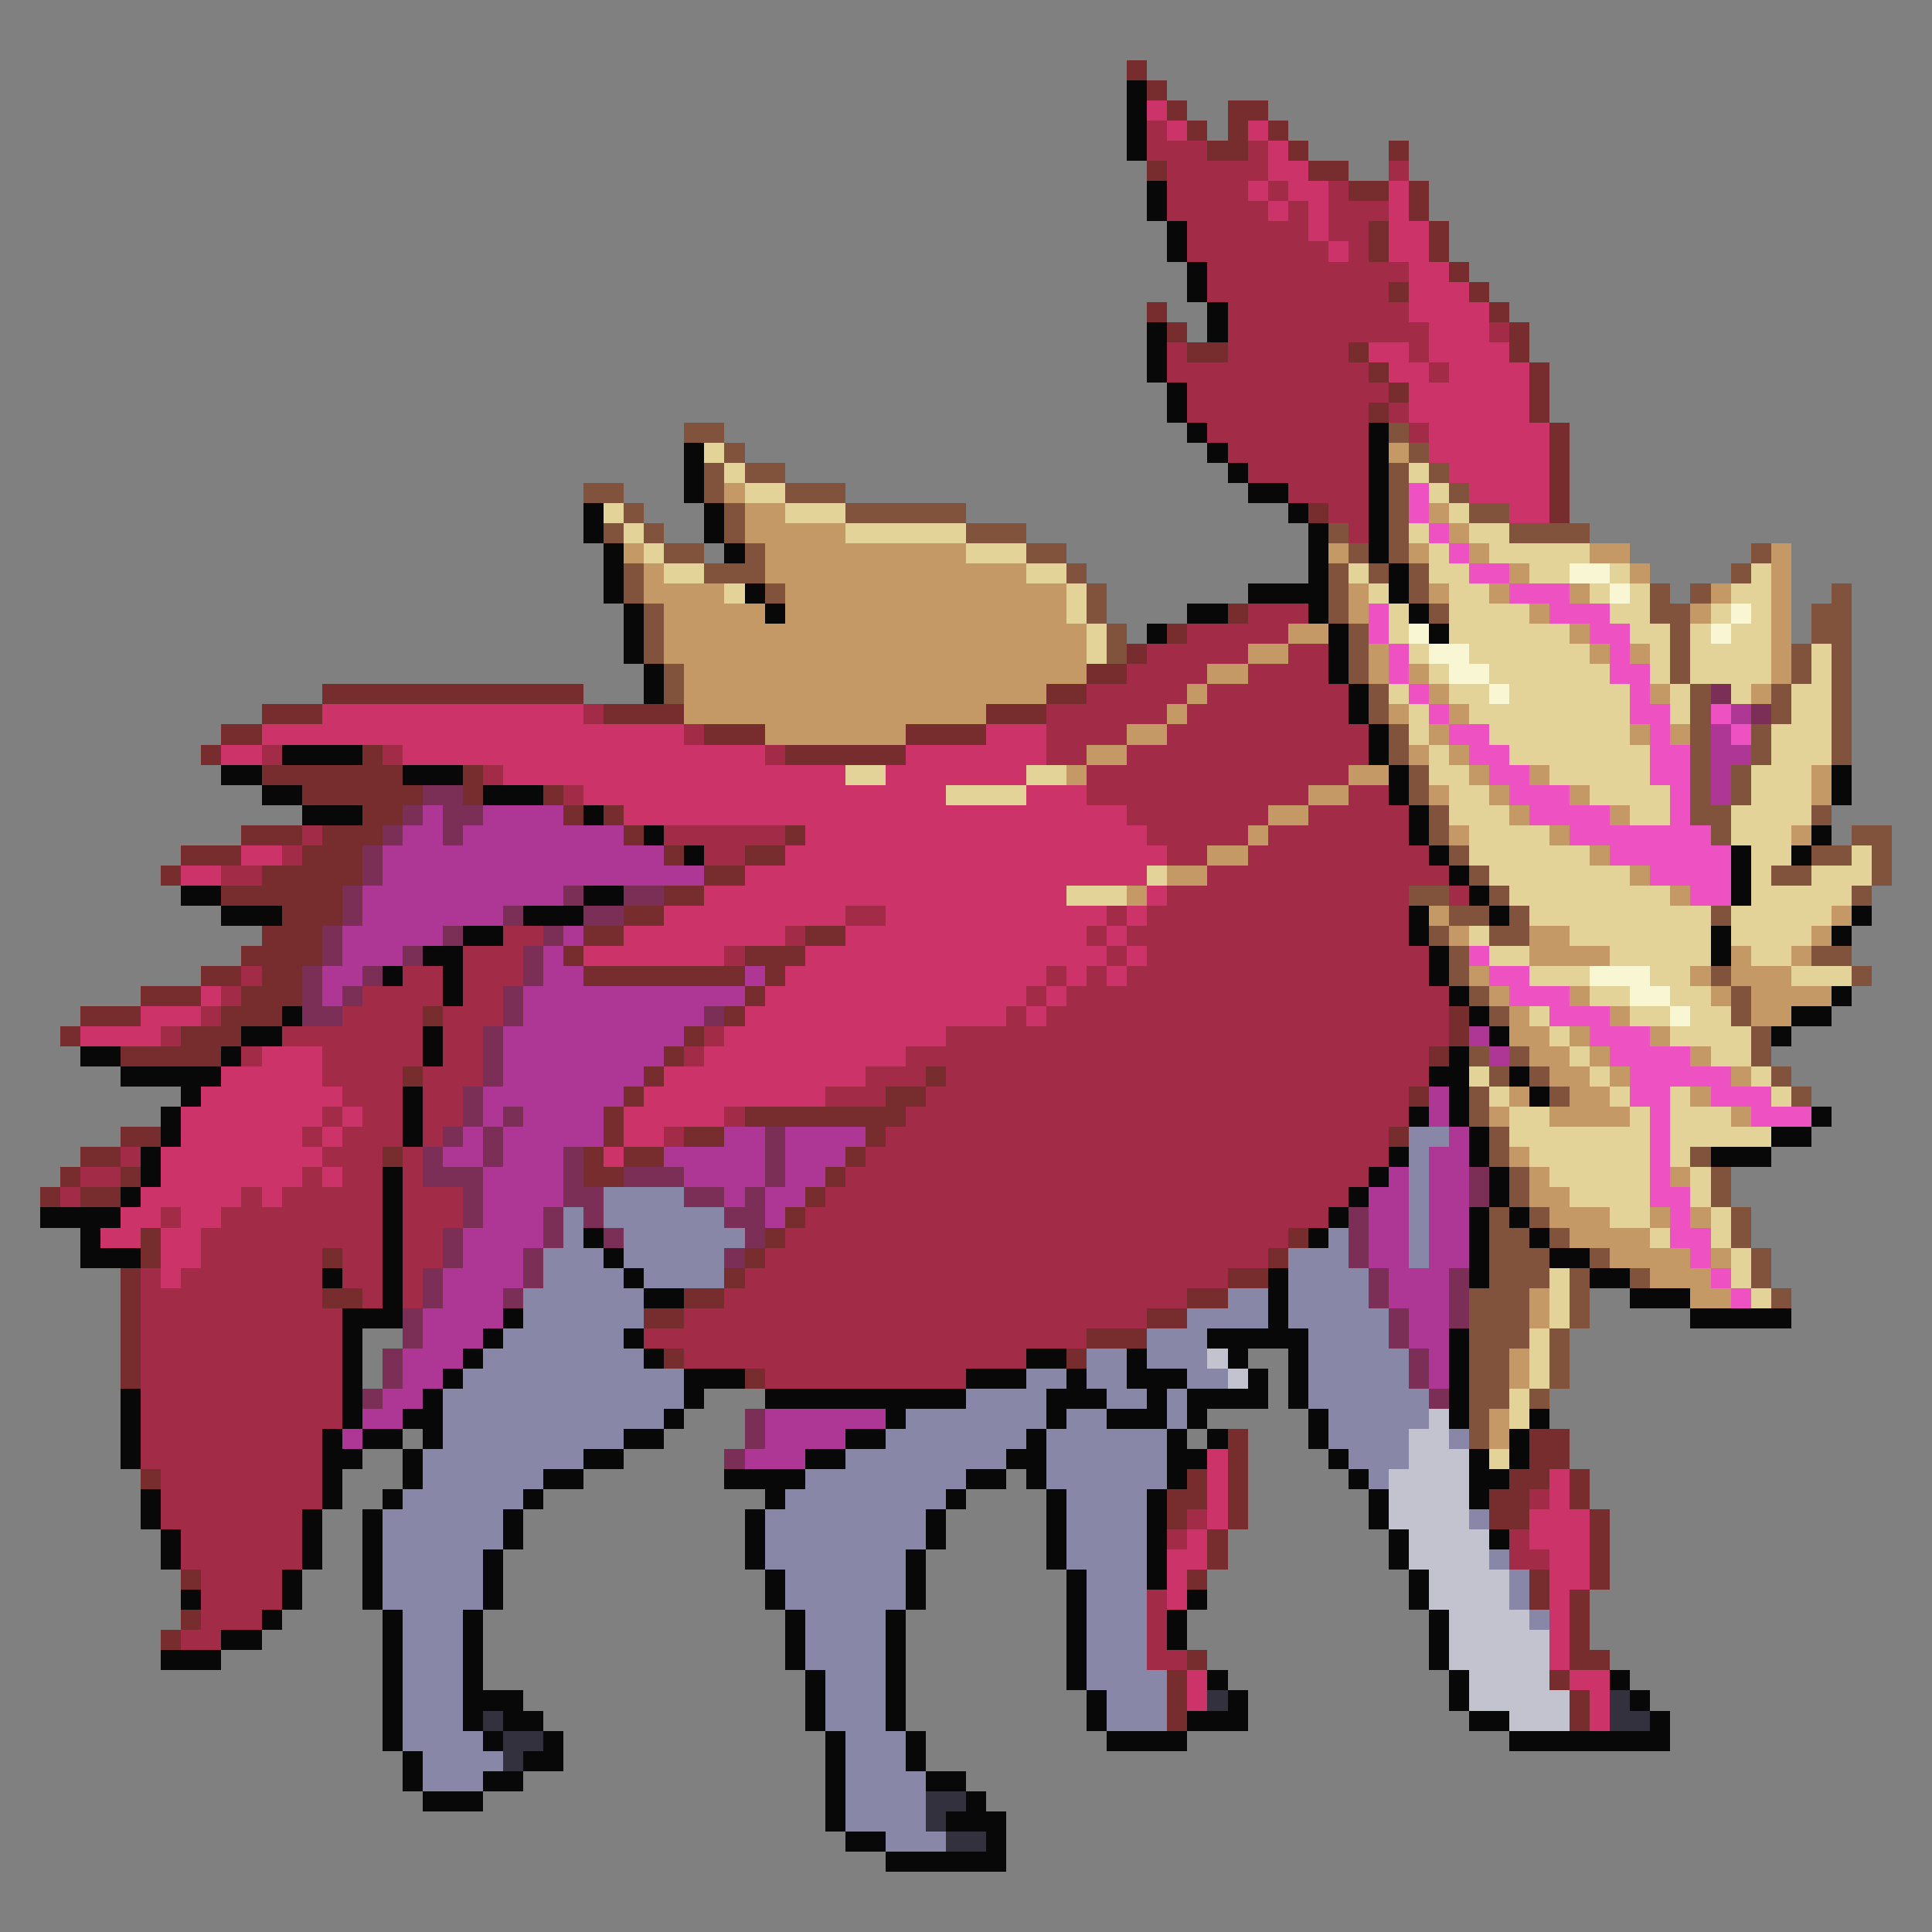 <svg xmlns="http://www.w3.org/2000/svg" viewBox="0 -0.5 96 96" shape-rendering="crispEdges">
<rect x="0" y="-0.5" width="96" height="96" fill="#808080" stroke="none"/>
<path stroke="#772c2e" d="M56 3h1M57 4h1M58 5h1M61 5h2M59 6h1M61 6h1M63 6h1M60 7h2M64 7h1M69 7h1M57 8h1M65 8h2M67 9h2M70 9h1M70 10h1M68 11h1M71 11h1M68 12h1M71 12h1M72 13h1M69 14h1M73 14h1M57 15h1M74 15h1M58 16h1M75 16h1M59 17h2M67 17h1M75 17h1M68 18h1M76 18h1M69 19h1M76 19h1M68 20h1M76 20h1M77 21h1M77 22h1M77 23h1M77 24h1M65 25h1M77 25h1M61 30h1M58 31h1M56 32h1M54 33h2M16 34h13M52 34h2M13 35h3M30 35h4M49 35h3M11 36h2M35 36h3M45 36h4M10 37h1M18 37h1M39 37h6M13 38h7M23 38h1M15 39h6M23 39h1M27 39h1M18 40h2M28 40h1M30 40h1M12 41h3M16 41h3M31 41h1M39 41h1M9 42h3M15 42h3M33 42h1M37 42h2M8 43h1M13 43h5M35 43h2M11 44h6M33 44h2M14 45h3M31 45h2M13 46h3M29 46h2M40 46h2M12 47h4M28 47h1M37 47h3M10 48h2M13 48h2M29 48h8M38 48h1M7 49h3M12 49h3M37 49h1M4 50h3M11 50h3M21 50h1M36 50h1M72 50h1M3 51h1M9 51h3M34 51h1M72 51h1M6 52h5M33 52h1M71 52h1M20 53h1M32 53h1M46 53h1M31 54h1M44 54h2M70 54h1M30 55h1M37 55h8M6 56h2M30 56h1M34 56h2M43 56h1M69 56h1M4 57h2M19 57h1M29 57h1M31 57h2M42 57h1M3 58h1M6 58h1M29 58h2M41 58h1M2 59h1M4 59h2M40 59h1M39 60h1M7 61h1M38 61h1M64 61h1M7 62h1M16 62h1M37 62h1M63 62h1M6 63h1M36 63h1M61 63h2M6 64h1M16 64h2M34 64h2M59 64h2M6 65h1M32 65h2M57 65h2M6 66h1M54 66h3M6 67h1M33 67h1M53 67h1M6 68h1M37 68h1M61 71h1M76 71h2M61 72h1M76 72h2M7 73h1M59 73h1M61 73h1M75 73h2M78 73h1M58 74h2M61 74h1M74 74h2M78 74h1M58 75h1M61 75h1M74 75h2M79 75h1M60 76h1M79 76h1M60 77h1M79 77h1M9 78h1M59 78h1M76 78h1M79 78h1M76 79h1M78 79h1M9 80h1M78 80h1M8 81h1M78 81h1M59 82h1M78 82h2M58 83h1M77 83h1M58 84h1M78 84h1M58 85h1M78 85h1" />
<path stroke="#080808" d="M56 4h1M56 5h1M56 6h1M56 7h1M57 9h1M57 10h1M58 11h1M58 12h1M59 13h1M59 14h1M60 15h1M57 16h1M60 16h1M57 17h1M57 18h1M58 19h1M58 20h1M59 21h1M68 21h1M34 22h1M60 22h1M68 22h1M34 23h1M61 23h1M68 23h1M34 24h1M62 24h2M68 24h1M29 25h1M35 25h1M64 25h1M68 25h1M29 26h1M35 26h1M65 26h1M68 26h1M30 27h1M36 27h1M65 27h1M68 27h1M30 28h1M65 28h1M69 28h1M30 29h1M37 29h1M62 29h4M69 29h1M31 30h1M38 30h1M59 30h2M65 30h1M70 30h1M31 31h1M57 31h1M66 31h1M71 31h1M31 32h1M66 32h1M32 33h1M66 33h1M32 34h1M67 34h1M67 35h1M68 36h1M14 37h4M68 37h1M11 38h2M20 38h3M69 38h1M91 38h1M13 39h2M24 39h3M69 39h1M91 39h1M15 40h3M29 40h1M70 40h1M32 41h1M70 41h1M90 41h1M34 42h1M71 42h1M86 42h1M89 42h1M72 43h1M86 43h1M9 44h2M29 44h2M73 44h1M86 44h1M11 45h3M26 45h3M70 45h1M74 45h1M92 45h1M23 46h2M70 46h1M85 46h1M91 46h1M21 47h2M71 47h1M85 47h1M19 48h1M22 48h1M71 48h1M22 49h1M72 49h1M91 49h1M14 50h1M73 50h1M89 50h2M12 51h2M21 51h1M74 51h1M88 51h1M4 52h2M11 52h1M21 52h1M72 52h1M6 53h5M71 53h2M75 53h1M9 54h1M20 54h1M72 54h1M76 54h1M8 55h1M20 55h1M70 55h1M72 55h1M90 55h1M8 56h1M20 56h1M73 56h1M88 56h2M7 57h1M69 57h1M73 57h1M85 57h3M7 58h1M19 58h1M68 58h1M74 58h1M6 59h1M19 59h1M67 59h1M74 59h1M2 60h4M19 60h1M66 60h1M73 60h1M75 60h1M4 61h1M19 61h1M29 61h1M65 61h1M73 61h1M76 61h1M4 62h3M19 62h1M30 62h1M73 62h1M77 62h2M16 63h1M19 63h1M31 63h1M63 63h1M73 63h1M79 63h2M19 64h1M32 64h2M63 64h1M81 64h3M17 65h3M25 65h1M63 65h1M84 65h5M17 66h1M24 66h1M31 66h1M60 66h5M72 66h1M17 67h1M23 67h1M32 67h1M51 67h2M56 67h1M61 67h1M64 67h1M72 67h1M17 68h1M22 68h1M34 68h3M48 68h3M53 68h1M56 68h3M62 68h1M64 68h1M72 68h1M6 69h1M17 69h1M21 69h1M34 69h1M38 69h10M52 69h3M57 69h1M59 69h4M64 69h1M72 69h1M6 70h1M17 70h1M20 70h2M33 70h1M44 70h1M52 70h1M55 70h3M59 70h1M65 70h1M72 70h1M76 70h1M6 71h1M16 71h1M18 71h2M21 71h1M31 71h2M42 71h2M51 71h1M58 71h1M60 71h1M65 71h1M75 71h1M6 72h1M16 72h2M20 72h1M29 72h2M40 72h2M50 72h2M58 72h2M66 72h1M73 72h1M75 72h1M16 73h1M20 73h1M27 73h2M36 73h4M48 73h2M51 73h1M58 73h1M67 73h1M73 73h2M7 74h1M16 74h1M19 74h1M26 74h1M38 74h1M47 74h1M52 74h1M57 74h1M68 74h1M73 74h1M7 75h1M15 75h1M18 75h1M25 75h1M37 75h1M46 75h1M52 75h1M57 75h1M68 75h1M8 76h1M15 76h1M18 76h1M25 76h1M37 76h1M46 76h1M52 76h1M57 76h1M69 76h1M74 76h1M8 77h1M15 77h1M18 77h1M24 77h1M37 77h1M45 77h1M52 77h1M57 77h1M69 77h1M14 78h1M18 78h1M24 78h1M38 78h1M45 78h1M53 78h1M57 78h1M70 78h1M9 79h1M14 79h1M18 79h1M24 79h1M38 79h1M45 79h1M53 79h1M59 79h1M70 79h1M13 80h1M19 80h1M23 80h1M39 80h1M44 80h1M53 80h1M58 80h1M71 80h1M11 81h2M19 81h1M23 81h1M39 81h1M44 81h1M53 81h1M58 81h1M71 81h1M8 82h3M19 82h1M23 82h1M39 82h1M44 82h1M53 82h1M71 82h1M19 83h1M23 83h1M40 83h1M44 83h1M53 83h1M60 83h1M72 83h1M80 83h1M19 84h1M23 84h3M40 84h1M44 84h1M54 84h1M61 84h1M72 84h1M81 84h1M19 85h1M23 85h1M25 85h2M40 85h1M44 85h1M54 85h1M59 85h3M73 85h2M82 85h1M19 86h1M24 86h1M27 86h1M41 86h1M45 86h1M55 86h4M75 86h8M20 87h1M26 87h2M41 87h1M45 87h1M20 88h1M24 88h2M41 88h1M46 88h2M21 89h3M41 89h1M48 89h1M41 90h1M47 90h3M42 91h2M49 91h1M44 92h6" />
<path stroke="#cb3369" d="M57 5h1M58 6h1M62 6h1M63 7h1M63 8h2M62 9h1M64 9h2M69 9h1M63 10h1M65 10h1M69 10h1M65 11h1M69 11h2M66 12h1M69 12h2M70 13h2M70 14h3M70 15h4M71 16h3M68 17h2M71 17h4M69 18h2M72 18h4M70 19h6M70 20h6M71 21h6M71 22h6M72 23h5M73 24h4M75 25h2M16 35h13M13 36h21M49 36h3M11 37h2M20 37h18M45 37h7M25 38h17M44 38h7M29 39h18M51 39h3M31 40h25M40 41h17M12 42h2M39 42h19M9 43h2M37 43h20M35 44h18M57 44h1M33 45h9M44 45h11M56 45h1M31 46h8M42 46h12M55 46h1M29 47h7M40 47h15M56 47h1M39 48h13M53 48h1M55 48h1M10 49h1M38 49h13M52 49h1M7 50h3M37 50h13M51 50h1M4 51h4M36 51h11M13 52h3M35 52h10M11 53h5M33 53h10M10 54h7M32 54h9M9 55h7M17 55h1M31 55h5M9 56h6M16 56h1M31 56h2M8 57h8M30 57h1M8 58h7M16 58h1M7 59h5M13 59h1M6 60h2M9 60h2M5 61h2M8 61h2M8 62h2M8 63h1M60 72h1M60 73h1M77 73h1M60 74h1M77 74h1M60 75h1M76 75h3M59 76h1M76 76h3M58 77h2M77 77h2M58 78h1M77 78h2M58 79h1M77 79h1M77 80h1M77 81h1M77 82h1M59 83h1M78 83h2M59 84h1M79 84h1M79 85h1" />
<path stroke="#a22c47" d="M57 6h1M57 7h3M62 7h1M58 8h5M69 8h1M58 9h4M63 9h1M66 9h1M58 10h5M64 10h1M66 10h3M59 11h6M66 11h2M59 12h7M67 12h1M60 13h10M60 14h9M61 15h9M61 16h10M74 16h1M58 17h1M61 17h6M70 17h1M58 18h10M71 18h1M59 19h10M59 20h9M69 20h1M60 21h8M70 21h1M61 22h7M62 23h6M64 24h4M66 25h2M67 26h1M62 30h3M59 31h5M57 32h5M64 32h2M56 33h4M62 33h4M54 34h5M60 34h7M29 35h1M52 35h6M59 35h8M34 36h1M52 36h4M58 36h10M13 37h1M19 37h1M38 37h1M52 37h2M56 37h12M24 38h1M54 38h13M28 39h1M54 39h11M67 39h2M56 40h7M65 40h5M15 41h1M33 41h6M57 41h5M63 41h7M14 42h1M35 42h2M58 42h2M62 42h9M11 43h2M60 43h12M58 44h12M72 44h1M42 45h2M55 45h1M57 45h13M25 46h2M39 46h1M54 46h1M56 46h14M23 47h3M36 47h1M55 47h1M57 47h14M12 48h1M20 48h2M23 48h3M52 48h1M54 48h1M56 48h15M11 49h1M18 49h4M23 49h2M51 49h1M53 49h19M10 50h1M17 50h4M22 50h3M50 50h1M52 50h20M8 51h1M14 51h7M22 51h2M35 51h1M47 51h25M12 52h1M16 52h5M22 52h2M34 52h1M45 52h26M16 53h4M21 53h3M43 53h3M47 53h24M17 54h3M21 54h2M41 54h3M46 54h24M16 55h1M18 55h2M21 55h2M36 55h1M45 55h25M15 56h1M17 56h3M21 56h1M33 56h1M44 56h25M6 57h1M16 57h3M20 57h1M43 57h26M4 58h2M15 58h1M17 58h2M20 58h1M42 58h26M3 59h1M12 59h1M14 59h5M20 59h3M41 59h26M8 60h1M11 60h8M20 60h3M40 60h26M10 61h9M20 61h2M39 61h25M10 62h6M17 62h2M20 62h2M38 62h25M7 63h1M9 63h7M17 63h2M20 63h1M37 63h24M7 64h9M18 64h1M20 64h1M36 64h23M7 65h10M34 65h23M7 66h10M32 66h22M7 67h10M34 67h17M7 68h10M38 68h10M7 69h10M7 70h10M7 71h9M7 72h9M8 73h8M8 74h8M76 74h1M8 75h7M59 75h1M9 76h6M58 76h1M75 76h1M9 77h6M75 77h2M10 78h4M10 79h4M57 79h1M10 80h3M57 80h1M9 81h2M57 81h1M57 82h2" />
<path stroke="#82533c" d="M34 21h2M69 21h1M36 22h1M70 22h1M35 23h1M37 23h2M69 23h1M71 23h1M29 24h2M35 24h1M39 24h3M69 24h1M72 24h1M31 25h1M36 25h1M42 25h6M69 25h1M73 25h2M30 26h1M32 26h1M36 26h1M48 26h3M66 26h1M69 26h1M75 26h4M33 27h2M37 27h1M51 27h2M67 27h1M69 27h1M87 27h1M31 28h1M35 28h3M53 28h1M66 28h1M68 28h1M70 28h1M86 28h1M31 29h1M38 29h1M54 29h1M66 29h1M70 29h1M82 29h1M84 29h1M91 29h1M32 30h1M54 30h1M66 30h1M71 30h1M82 30h2M90 30h2M32 31h1M55 31h1M67 31h1M83 31h1M90 31h2M32 32h1M55 32h1M67 32h1M83 32h1M89 32h1M91 32h1M33 33h1M67 33h1M83 33h1M89 33h1M91 33h1M33 34h1M68 34h1M84 34h1M88 34h1M91 34h1M68 35h1M84 35h1M88 35h1M91 35h1M69 36h1M84 36h1M87 36h1M91 36h1M69 37h1M84 37h1M87 37h1M91 37h1M70 38h1M84 38h1M86 38h1M70 39h1M84 39h1M86 39h1M71 40h1M84 40h2M90 40h1M71 41h1M85 41h1M92 41h2M72 42h1M90 42h2M93 42h1M73 43h1M88 43h2M93 43h1M70 44h2M74 44h1M92 44h1M72 45h2M75 45h1M85 45h1M71 46h1M74 46h2M72 47h1M90 47h2M72 48h1M85 48h1M92 48h1M73 49h1M86 49h1M74 50h1M86 50h1M87 51h1M73 52h1M75 52h1M87 52h1M74 53h1M76 53h1M88 53h1M73 54h1M77 54h1M89 54h1M73 55h1M74 56h1M74 57h1M84 57h1M75 58h1M85 58h1M75 59h1M85 59h1M74 60h1M76 60h1M86 60h1M74 61h2M77 61h1M86 61h1M74 62h3M79 62h1M87 62h1M74 63h3M78 63h1M81 63h1M87 63h1M73 64h3M78 64h1M88 64h1M73 65h3M78 65h1M73 66h3M77 66h1M73 67h2M77 67h1M73 68h2M77 68h1M73 69h2M76 69h1M73 70h1M73 71h1" />
<path stroke="#e4d398" d="M35 22h1M36 23h1M70 23h1M37 24h2M71 24h1M30 25h1M39 25h3M72 25h1M31 26h1M42 26h6M70 26h1M73 26h2M32 27h1M48 27h3M71 27h1M74 27h5M33 28h2M51 28h2M67 28h1M71 28h2M76 28h2M80 28h1M87 28h1M36 29h1M53 29h1M68 29h1M72 29h2M79 29h1M81 29h1M86 29h2M53 30h1M69 30h1M72 30h4M80 30h2M85 30h1M87 30h1M54 31h1M69 31h1M72 31h6M81 31h2M84 31h1M86 31h2M54 32h1M70 32h1M73 32h6M82 32h1M84 32h4M90 32h1M71 33h1M74 33h6M82 33h1M84 33h4M90 33h1M69 34h1M72 34h2M75 34h6M83 34h1M86 34h1M89 34h2M70 35h1M73 35h8M83 35h1M89 35h2M70 36h1M74 36h7M88 36h3M71 37h1M75 37h7M88 37h3M42 38h2M51 38h2M71 38h2M77 38h5M87 38h3M47 39h4M72 39h2M79 39h4M87 39h3M72 40h3M81 40h2M86 40h4M73 41h4M86 41h3M73 42h6M87 42h2M92 42h1M57 43h1M74 43h7M87 43h1M90 43h3M53 44h3M75 44h8M87 44h5M76 45h9M86 45h5M73 46h1M78 46h7M86 46h4M74 47h2M80 47h5M87 47h2M76 48h3M82 48h2M89 48h3M79 49h2M83 49h2M76 50h1M81 50h2M84 50h2M77 51h1M83 51h4M78 52h1M85 52h2M73 53h1M79 53h1M87 53h1M74 54h1M80 54h1M83 54h1M88 54h1M75 55h2M81 55h1M83 55h3M75 56h7M83 56h5M76 57h6M83 57h1M77 58h5M84 58h1M78 59h4M84 59h1M80 60h2M85 60h1M82 61h1M85 61h1M86 62h1M77 63h1M86 63h1M77 64h1M87 64h1M77 65h1M76 66h1M76 67h1M76 68h1M75 69h1M75 70h1M74 72h1" />
<path stroke="#c59965" d="M69 22h1M36 24h1M37 25h2M71 25h1M37 26h5M72 26h1M31 27h1M38 27h10M66 27h1M70 27h1M73 27h1M79 27h2M88 27h1M32 28h1M38 28h13M75 28h1M81 28h1M88 28h1M32 29h4M39 29h14M67 29h1M71 29h1M74 29h1M78 29h1M85 29h1M88 29h1M33 30h5M39 30h14M67 30h1M76 30h1M84 30h1M88 30h1M33 31h21M64 31h2M78 31h1M88 31h1M33 32h21M62 32h2M68 32h1M79 32h1M81 32h1M88 32h1M34 33h20M60 33h2M68 33h1M70 33h1M88 33h1M34 34h18M59 34h1M71 34h1M82 34h1M87 34h1M34 35h15M58 35h1M69 35h1M72 35h1M38 36h7M56 36h2M71 36h1M81 36h1M83 36h1M54 37h2M70 37h1M72 37h1M53 38h1M67 38h2M73 38h1M76 38h1M90 38h1M65 39h2M71 39h1M74 39h1M78 39h1M90 39h1M63 40h2M75 40h1M80 40h1M62 41h1M72 41h1M77 41h1M89 41h1M60 42h2M79 42h1M58 43h2M81 43h1M56 44h1M83 44h1M71 45h1M91 45h1M72 46h1M76 46h2M90 46h1M76 47h4M86 47h1M89 47h1M73 48h1M84 48h1M86 48h3M74 49h1M78 49h1M85 49h1M87 49h4M75 50h1M80 50h1M87 50h2M75 51h2M78 51h1M82 51h1M76 52h2M79 52h1M84 52h1M77 53h2M80 53h1M86 53h1M75 54h1M78 54h2M84 54h1M74 55h1M77 55h4M86 55h1M75 57h1M76 58h1M83 58h1M76 59h2M77 60h3M82 60h1M84 60h1M78 61h4M80 62h4M85 62h1M82 63h3M76 64h1M84 64h2M76 65h1M75 67h1M75 68h1M74 70h1M74 71h1" />
<path stroke="#ee51c2" d="M70 24h1M70 25h1M71 26h1M72 27h1M73 28h2M75 29h3M68 30h1M77 30h3M68 31h1M79 31h2M69 32h1M80 32h1M69 33h1M80 33h2M70 34h1M81 34h1M71 35h1M81 35h2M85 35h1M72 36h2M82 36h1M86 36h1M73 37h2M82 37h2M74 38h2M82 38h2M75 39h3M83 39h1M76 40h4M83 40h1M78 41h7M80 42h6M82 43h4M84 44h2M73 47h1M74 48h2M75 49h3M77 50h3M79 51h3M80 52h4M81 53h5M81 54h2M85 54h3M82 55h1M87 55h3M82 56h1M82 57h1M82 58h1M82 59h2M83 60h1M83 61h2M84 62h1M85 63h1M86 64h1" />
<path stroke="#f8f6d3" d="M78 28h2M80 29h1M86 30h1M70 31h1M85 31h1M71 32h2M72 33h2M74 34h1M79 48h3M81 49h2M83 50h1" />
<path stroke="#7b2e56" d="M85 34h1M87 35h1M21 39h2M20 40h1M22 40h2M19 41h1M22 41h1M18 42h1M18 43h1M17 44h1M28 44h1M31 44h2M17 45h1M25 45h1M29 45h2M16 46h1M22 46h1M27 46h1M16 47h1M20 47h1M26 47h1M15 48h1M18 48h1M26 48h1M15 49h1M17 49h1M25 49h1M15 50h2M25 50h1M35 50h1M24 51h1M24 52h1M24 53h1M23 54h1M23 55h1M25 55h1M22 56h1M24 56h1M38 56h1M21 57h1M24 57h1M28 57h1M38 57h1M21 58h3M28 58h1M31 58h3M38 58h1M73 58h1M23 59h1M28 59h2M34 59h2M37 59h1M73 59h1M23 60h1M27 60h1M29 60h1M36 60h2M67 60h1M22 61h1M27 61h1M30 61h1M37 61h1M67 61h1M22 62h1M26 62h1M36 62h1M67 62h1M21 63h1M26 63h1M68 63h1M72 63h1M21 64h1M25 64h1M68 64h1M72 64h1M20 65h1M69 65h1M72 65h1M20 66h1M69 66h1M19 67h1M70 67h1M19 68h1M70 68h1M18 69h1M71 69h1M37 70h1M37 71h1M36 72h1" />
<path stroke="#ae3695" d="M86 35h1M85 36h1M85 37h2M85 38h1M85 39h1M21 40h1M24 40h4M20 41h2M23 41h8M19 42h14M19 43h16M18 44h10M18 45h7M17 46h5M28 46h1M17 47h3M27 47h1M16 48h2M27 48h2M37 48h1M16 49h1M26 49h11M26 50h9M25 51h9M73 51h1M25 52h8M74 52h1M25 53h7M24 54h7M71 54h1M24 55h1M26 55h4M71 55h1M23 56h1M25 56h5M36 56h2M39 56h4M72 56h1M22 57h2M25 57h3M33 57h5M39 57h3M71 57h2M24 58h4M34 58h4M39 58h2M69 58h1M71 58h2M24 59h4M36 59h1M38 59h2M68 59h2M71 59h2M24 60h3M38 60h1M68 60h2M71 60h2M23 61h4M68 61h2M71 61h2M23 62h3M68 62h2M71 62h2M22 63h4M69 63h3M22 64h3M69 64h3M21 65h4M70 65h2M21 66h3M70 66h2M20 67h3M71 67h1M20 68h2M71 68h1M19 69h2M18 70h2M38 70h6M17 71h1M38 71h4M37 72h3" />
<path stroke="#8887a8" d="M70 56h2M70 57h1M70 58h1M30 59h4M70 59h1M28 60h1M30 60h6M70 60h1M28 61h1M31 61h6M66 61h1M70 61h1M27 62h3M31 62h5M64 62h3M70 62h1M27 63h4M32 63h4M64 63h4M26 64h6M61 64h2M64 64h4M26 65h6M59 65h4M64 65h5M25 66h6M57 66h3M65 66h4M24 67h8M54 67h2M57 67h3M65 67h5M23 68h11M51 68h2M54 68h2M59 68h2M65 68h5M22 69h12M48 69h4M55 69h2M58 69h1M65 69h6M22 70h11M45 70h7M53 70h2M58 70h1M66 70h5M22 71h9M44 71h7M52 71h6M66 71h4M72 71h1M21 72h8M42 72h8M52 72h6M67 72h3M21 73h6M40 73h8M52 73h6M68 73h1M20 74h6M39 74h8M53 74h4M19 75h6M38 75h8M53 75h4M73 75h1M19 76h6M38 76h8M53 76h4M19 77h5M38 77h7M53 77h4M74 77h1M19 78h5M39 78h6M54 78h3M75 78h1M19 79h5M39 79h6M54 79h3M75 79h1M20 80h3M40 80h4M54 80h3M76 80h1M20 81h3M40 81h4M54 81h3M20 82h3M40 82h4M54 82h3M20 83h3M41 83h3M54 83h4M20 84h3M41 84h3M55 84h3M20 85h3M41 85h3M55 85h3M20 86h4M42 86h3M21 87h4M42 87h3M21 88h3M42 88h4M42 89h4M42 90h4M44 91h3" />
<path stroke="#c2c3cf" d="M60 67h1M61 68h1M71 70h1M70 71h2M70 72h3M69 73h4M69 74h4M69 75h4M70 76h4M70 77h4M71 78h4M71 79h4M72 80h4M72 81h5M72 82h5M73 83h4M73 84h5M75 85h3" />
<path stroke="#34313e" d="M60 84h1M80 84h1M24 85h1M80 85h2M25 86h2M25 87h1M46 89h2M46 90h1M47 91h2" />
</svg>